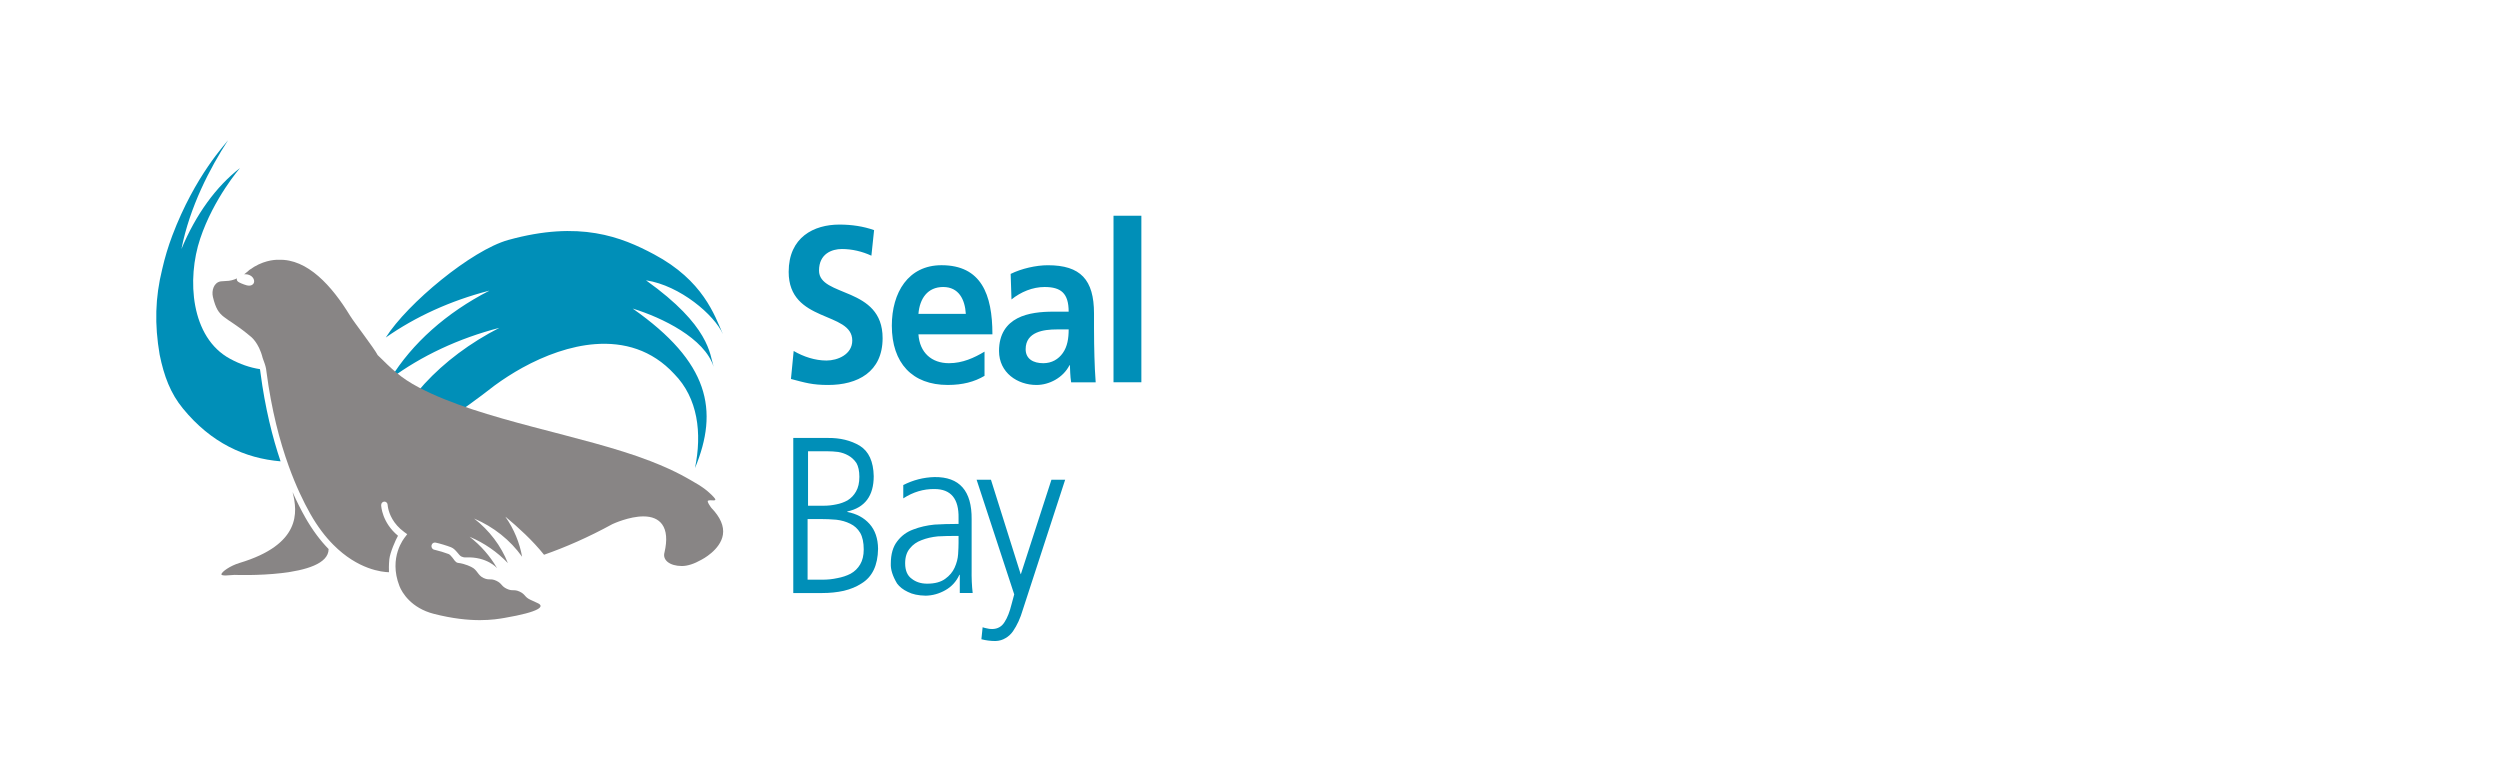 <svg xmlns="http://www.w3.org/2000/svg" width="320" height="100" viewBox="0 0 320 100"><style>.st0{fill:#008FB8;} .st1{fill:#888585;}</style><path d="M48.85 58.472c5.233-2.395 10.23-5.824 14.477-9.14 1.09-.798 2.28-1.565 3.53-2.257 2.903-1.598 6.146-2.788 9.323-3.027 3.676-.276 7.265.72 10.125 3.822 3.03 3.083 3.574 7.568 2.652 12.047 3.077-7.416 1.838-13.543-7.975-20.422l.01.004c3.753 1.147 9.21 3.8 10.352 7.445-.5-1.598-.463-5.218-8.644-11.054l.008-.007c4.34.664 8.75 4.434 9.827 6.895-1.076-2.456-2.538-6.872-8.807-10.217-4.178-2.232-9.524-4.38-18.668-1.845-4.693 1.302-12.914 8.115-15.682 12.49 3.795-2.67 8.312-4.725 13.223-5.995l.012.01c-5.478 2.81-9.873 6.732-12.652 11.275 3.952-2.938 8.744-5.186 13.968-6.536l.008-.007c-7.535 3.865-13.043 9.762-15.086 16.52M111.54 32.728c-1.173-.542-2.476-.854-3.78-.854-1.275 0-2.926.6-2.926 2.76 0 3.438 8.14 1.988 8.14 8.644 0 4.35-3.218 5.998-6.97 5.998-2.02 0-2.926-.283-4.762-.768l.348-3.583c1.275.74 2.74 1.223 4.2 1.223 1.41 0 3.3-.767 3.3-2.56 0-3.78-8.14-2.217-8.14-8.786 0-4.435 3.218-6.056 6.49-6.056 1.597 0 3.09.23 4.443.71l-.344 3.272zM123.625 40.176c-.107-1.847-.905-3.44-2.9-3.44-1.996 0-3.006 1.48-3.166 3.44h6.065zm2.393 7.933c-1.304.768-2.794 1.165-4.71 1.165-4.52 0-7.154-2.785-7.154-7.59 0-4.24 2.102-7.737 6.357-7.737 5.08 0 6.518 3.727 6.518 8.846h-9.47c.16 2.36 1.702 3.696 3.91 3.696 1.73 0 3.22-.683 4.55-1.48v3.1zM133.544 46.49c1.09 0 1.94-.513 2.5-1.308.584-.826.746-1.877.746-3.015h-1.544c-1.598 0-3.963.282-3.963 2.53 0 1.25.983 1.793 2.26 1.793m-4.177-11.43c1.383-.684 3.246-1.11 4.763-1.11 4.175 0 5.904 1.848 5.904 6.17v1.876c0 1.48.026 2.587.054 3.67.026 1.108.08 2.13.16 3.27h-3.14c-.132-.768-.132-1.736-.16-2.19h-.052c-.825 1.62-2.608 2.53-4.23 2.53-2.42 0-4.79-1.564-4.79-4.35 0-2.19.985-3.47 2.343-4.18 1.355-.71 3.11-.853 4.6-.853h1.97c0-2.36-.984-3.156-3.087-3.156-1.517 0-3.032.624-4.23 1.592l-.107-3.27zM142.53 27.61h3.565v21.324h-3.566zM103.426 64.732h2.05c.513 0 1.036-.058 1.568-.17.513-.096.992-.268 1.437-.513.462-.286.825-.665 1.092-1.14.284-.492.426-1.117.426-1.876 0-.738-.125-1.326-.373-1.763-.282-.416-.628-.738-1.037-.965-.407-.23-.844-.38-1.305-.455-.48-.06-.923-.086-1.33-.086h-2.526v6.968zm-.055 9.468h1.918c.638 0 1.27-.065 1.888-.2.62-.113 1.188-.3 1.703-.565.513-.285.923-.684 1.224-1.196.302-.512.453-1.146.453-1.905 0-.89-.15-1.602-.453-2.133-.32-.53-.746-.918-1.278-1.167-.53-.263-1.125-.434-1.78-.51-.676-.06-1.357-.086-2.05-.086h-1.624v7.76zm-1.834-18.142h4.417c1.577-.02 2.943.313 4.098.998 1.153.718 1.748 2.016 1.784 3.894 0 2.522-1.13 4.028-3.38 4.52v.058c1.188.23 2.138.74 2.847 1.537.71.796 1.074 1.857 1.09 3.184-.034 2.123-.743 3.603-2.126 4.437-.64.417-1.394.73-2.262.937-.852.19-1.775.286-2.768.286h-3.698V56.058zM122.695 68.598h-.48c-.726 0-1.453.02-2.18.058-.763.076-1.455.237-2.076.483-.62.227-1.116.577-1.49 1.05-.408.476-.61 1.11-.61 1.906 0 .93.284 1.594.85 1.99.533.42 1.188.625 1.97.625.975 0 1.745-.205 2.312-.623.552-.397.95-.873 1.198-1.422.266-.588.415-1.166.45-1.735.036-.587.056-1.07.056-1.45V68.6zm.16 4.977h-.055c-.39.853-.983 1.508-1.782 1.962-.798.454-1.64.692-2.526.71-.94-.018-1.703-.18-2.287-.482-.604-.284-1.066-.646-1.384-1.08-.566-.948-.832-1.792-.798-2.53 0-1.214.274-2.17.825-2.873.53-.702 1.214-1.205 2.048-1.507.834-.323 1.74-.53 2.714-.627.956-.058 1.88-.083 2.767-.083h.318v-.74c.053-2.484-.977-3.728-3.086-3.728-1.4-.018-2.73.38-3.99 1.195v-1.706c1.26-.643 2.59-.983 3.99-1.022 3.208-.04 4.796 1.763 4.76 5.4v6.4c-.018 1.098.025 2.116.134 3.044h-1.65v-2.333zM130.646 73.49h.026l3.912-12.085h1.756l-5.428 16.666c-.302 1.042-.718 1.95-1.25 2.73-.267.38-.585.67-.958.88-.373.23-.8.353-1.278.37-.62 0-1.223-.076-1.808-.228l.158-1.534c.16.056.336.103.533.14.192.06.434.086.718.086.69-.018 1.213-.32 1.568-.91.355-.55.648-1.3.88-2.245l.345-1.28-4.814-14.674h1.836l3.804 12.084z" class="st0"/><path d="M39.055 66.197c-.508-.896-1.055-1.97-1.61-3.216.68 2.592 1.07 6.716-6.796 9.08-1.164.348-2.285 1.125-2.308 1.45-.02.264 1.176.097 1.694.075 0 0 12.027.49 12.027-3.305-1.02-1.047-2.045-2.38-3.008-4.083" class="st1"/><path d="M33.292 47.35c-.004-.03-.013-.065-.02-.1-1.282-.193-2.557-.638-3.84-1.334-5.028-2.725-5.542-10.19-3.808-15.368 1.734-5.186 5.104-9.046 5.104-9.046-3.062 2.364-5.666 5.953-7.504 10.37 1.067-5.413 3.646-10.35 5.967-13.924-.267.415-4.228 4.51-7.136 12.207-.53 1.396-.96 2.834-1.296 4.31-.9 3.632-.987 7.067-.325 10.926.56 2.758 1.39 4.966 2.99 6.91 3.602 4.398 7.916 6.365 12.49 6.75-1.038-3.064-1.98-6.82-2.573-11.338-.022-.17-.037-.293-.048-.363" class="st0"/><path d="M91.04 64.99s-.612-.806-.41-.907c.35-.176 1.41.254.685-.5-.276-.288-.938-1.006-2.346-1.796-.587-.33-2.23-1.417-5.732-2.774-8.554-3.316-21.587-5.188-29.578-9.395-2.455-1.294-3.46-2.347-5.317-4.164-.445-.88-3.002-4.17-3.543-5.058-2.313-3.8-5.46-7.3-9.148-7.14l-.122-.002c-.433-.002-1.976.09-3.628 1.313-.013.013-.26.262-.653.544.156-.016.323-.01.494.032.743.19.95.89.67 1.202-.284.31-.71.244-1.167.07-.456-.177-.938-.33-.937-.657 0-.04.01-.08.03-.123-.425.19-.905.334-1.422.332-.08 0-.57.036-.65.046-.898.134-1.21 1.183-1.01 2.01.703 2.903 1.48 2.24 4.8 5.027 0 0 1.067.755 1.564 2.77.2.52.38 1.048.437 1.387l.052.39c.642 4.898 1.7 8.89 2.843 12.055.927 2.568 1.907 4.597 2.765 6.114.943 1.666 1.947 2.958 2.947 3.964 3.163 3.19 6.262 3.496 7.124 3.515-.01-.28-.025-.938.044-1.643.088-.866.806-2.498 1.11-3.027-2.05-1.692-2.15-3.814-2.153-3.91-.01-.246.172-.45.4-.46.232-.01.423.184.43.425 0 .024.01.188.068.447.146.672.606 1.97 2.065 3.03l.373.27-.286.377c-.072.097-2.148 2.567-.71 6.26.333.857 1.507 2.813 4.392 3.556 4.857 1.247 7.84.73 9.025.528 4.6-.787 5.236-1.49 4.244-1.913l-.918-.424c-.748-.35-.608-.687-1.358-1.034-.746-.348-.886-.007-1.633-.356-.747-.347-.608-.686-1.356-1.034-.748-.348-.887-.008-1.635-.355-.75-.348-.79-1.05-1.54-1.397-.004 0-.765-.425-1.724-.537-.33-.04-.515-.434-.708-.665-.173-.204-.334-.4-.486-.462-.46-.18-1.283-.43-1.78-.543h-.005c-.023-.006-.05-.013-.07-.016-.17-.037-.295-.176-.336-.345-.01-.063-.02-.133-.008-.203.05-.254.278-.414.515-.363.533.11 1.456.39 1.986.597.36.142.61.445.84.714.158.193.305.375.46.462.134.074.35.135.58.125 2.735-.125 4.01 1.374 4.01 1.374-.885-1.53-2.073-2.898-3.513-4.014h.005c1.864.786 3.535 1.945 4.892 3.367-.873-2.21-2.37-4.188-4.324-5.703 2.492 1.058 4.633 2.76 6.146 4.894-.32-1.798-1.037-3.542-2.124-5.102l.006-.014c1.59 1.326 3.445 3.004 4.925 4.858 2.734-.957 5.666-2.233 8.748-3.92.112-.054 2.164-.996 3.985-.99 1.097.002 1.897.348 2.386 1.024.566.788.668 1.995.3 3.582-.284.975.655 1.74 2.22 1.746.72.002 1.566-.27 2.523-.812.042-.025 2.425-1.233 2.734-3.2.17-1.085-.33-2.246-1.493-3.445z" class="st1"/></svg>